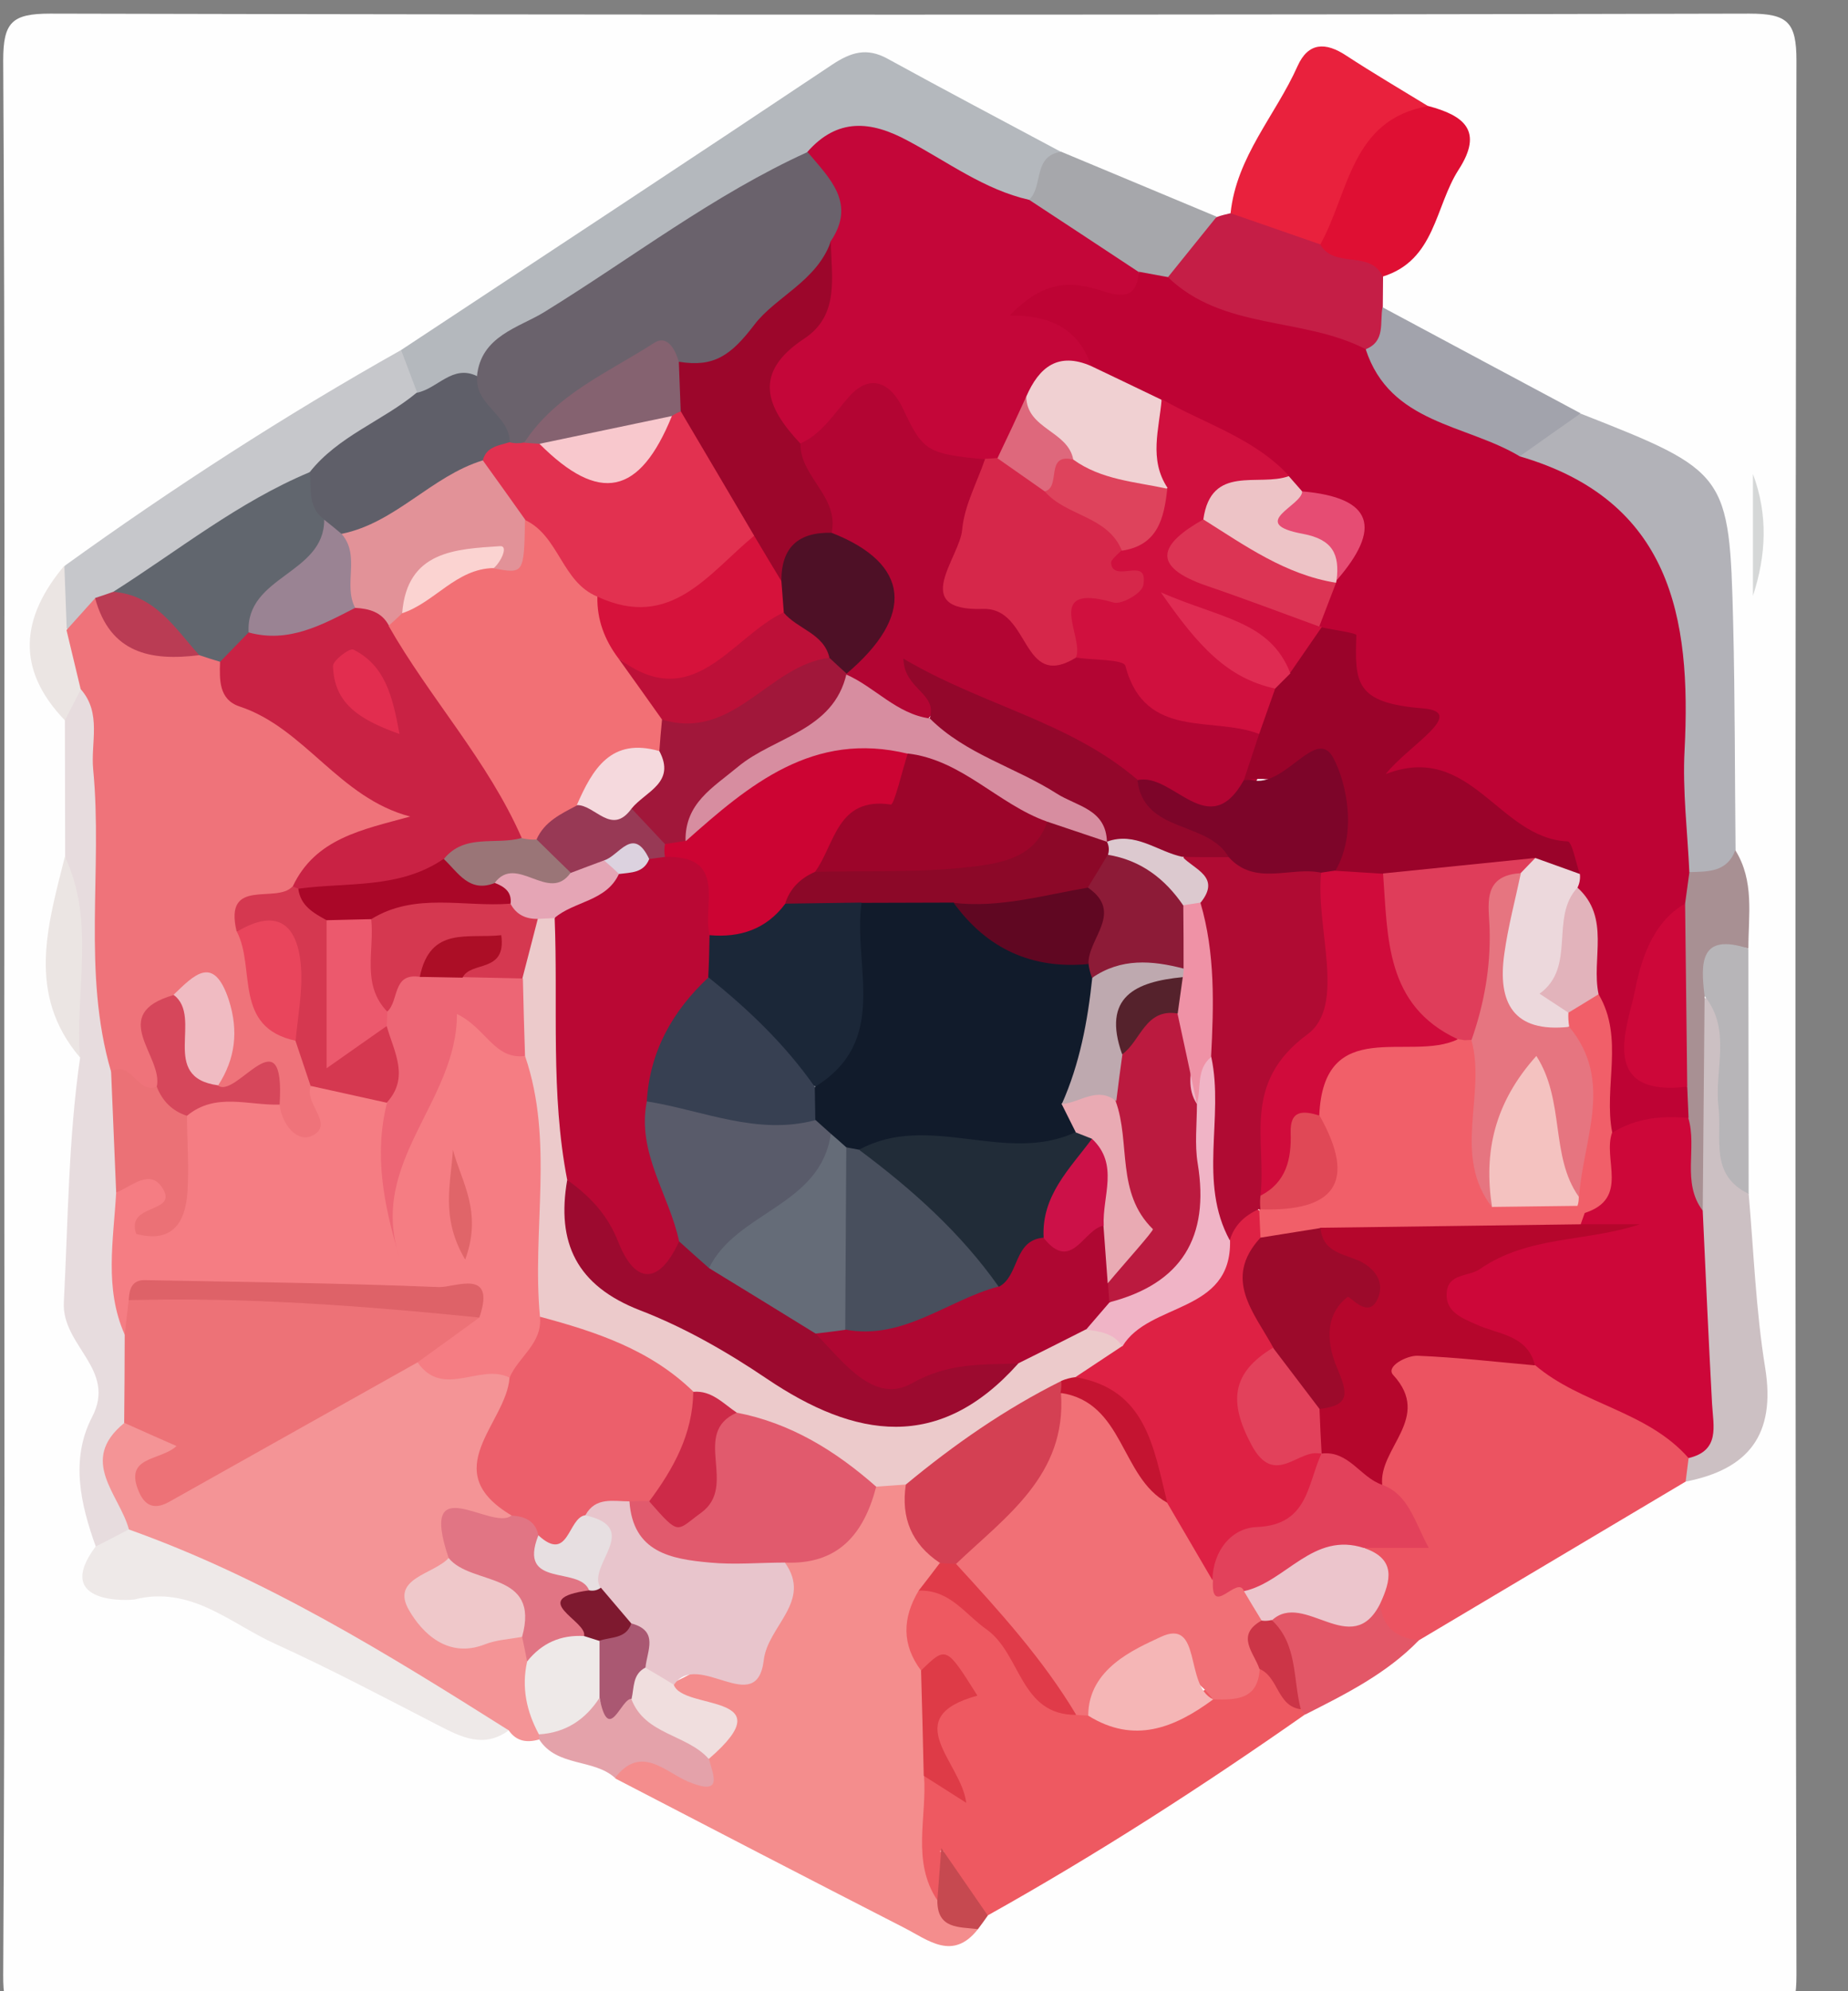 <?xml version="1.0" encoding="utf-8"?>
<!-- Generator: Adobe Illustrator 23.0.6, SVG Export Plug-In . SVG Version: 6.00 Build 0)  -->
<svg version="1.1" id="Слой_1" xmlns="http://www.w3.org/2000/svg" xmlns:xlink="http://www.w3.org/1999/xlink" x="0px" y="0px"
	 viewBox="0 0 692 745.2" style="enable-background:new 0 0 692 745.2;" xml:space="preserve">
<rect x="0" y="0" width="692" height="745.2" fill="#808080" stroke="none"/>
<style type="text/css">
	.st0{fill:#FEFEFE;}
	.st1{fill:#F48D8D;}
	.st2{fill:#F49496;}
	.st3{fill:#EC5361;}
	.st4{fill:#EE5961;}
	.st5{fill:#B4B8BD;}
	.st6{fill:#B2B2B8;}
	.st7{fill:#E7DCDE;}
	.st8{fill:#C6C7CB;}
	.st9{fill:#EEE9E8;}
	.st10{fill:#E9213D;}
	.st11{fill:#CCC0C3;}
	.st12{fill:#C51E46;}
	.st13{fill:#DF0F33;}
	.st14{fill:#A2A3AC;}
	.st15{fill:#A6A7AB;}
	.st16{fill:#A89093;}
	.st17{fill:#B7B5B8;}
	.st18{fill:#E35767;}
	.st19{fill:#E4A2AA;}
	.st20{fill:#EBE5E3;}
	.st21{fill:#C64950;}
	.st22{fill:#D5D7D7;}
	.st23{fill:#ECCACB;}
	.st24{fill:#E15A6D;}
	.st25{fill:#E8C5CC;}
	.st26{fill:#D44053;}
	.st27{fill:#F0DEDE;}
	.st28{fill:#DE3B47;}
	.st29{fill:#E03B49;}
	.st30{fill:#F57D83;}
	.st31{fill:#ED7277;}
	.st32{fill:#EC5F6B;}
	.st33{fill:#E17584;}
	.st34{fill:#EFC8CA;}
	.st35{fill:#CD0739;}
	.st36{fill:#B5062C;}
	.st37{fill:#E2415B;}
	.st38{fill:#ECC5CC;}
	.st39{fill:#F17076;}
	.st40{fill:#F5B6B6;}
	.st41{fill:#CC3547;}
	.st42{fill:#C40639;}
	.st43{fill:#6A626C;}
	.st44{fill:#5F5F69;}
	.st45{fill:#BE0334;}
	.st46{fill:#EF737A;}
	.st47{fill:#EB7176;}
	.st48{fill:#61666E;}
	.st49{fill:#BA3C54;}
	.st50{fill:#AA5872;}
	.st51{fill:#BA0834;}
	.st52{fill:#DE2144;}
	.st53{fill:#9C0A2F;}
	.st54{fill:#AF0732;}
	.st55{fill:#ED6675;}
	.st56{fill:#D53850;}
	.st57{fill:#F0B4C6;}
	.st58{fill:#CD2A48;}
	.st59{fill:#E5A5B5;}
	.st60{fill:#C41431;}
	.st61{fill:#E7DFE1;}
	.st62{fill:#7E192F;}
	.st63{fill:#DE6268;}
	.st64{fill:#D6475B;}
	.st65{fill:#E06569;}
	.st66{fill:#F15F69;}
	.st67{fill:#9C0A2B;}
	.st68{fill:#B30533;}
	.st69{fill:#D6274A;}
	.st70{fill:#9C062B;}
	.st71{fill:#F0D0D2;}
	.st72{fill:#DE687C;}
	.st73{fill:#E23150;}
	.st74{fill:#856270;}
	.st75{fill:#E29298;}
	.st76{fill:#9A8393;}
	.st77{fill:#9A032A;}
	.st78{fill:#D0103E;}
	.st79{fill:#DC3454;}
	.st80{fill:#ECD8DC;}
	.st81{fill:#EDC3C6;}
	.st82{fill:#E64C73;}
	.st83{fill:#E2B3BB;}
	.st84{fill:#C92244;}
	.st85{fill:#E9455C;}
	.st86{fill:#F0BBC2;}
	.st87{fill:#CC0433;}
	.st88{fill:#1B2738;}
	.st89{fill:#595B6A;}
	.st90{fill:#374052;}
	.st91{fill:#983955;}
	.st92{fill:#DCD2DF;}
	.st93{fill:#B00B33;}
	.st94{fill:#656C78;}
	.st95{fill:#484F5D;}
	.st96{fill:#BB1A3F;}
	.st97{fill:#212C38;}
	.st98{fill:#E9AAB3;}
	.st99{fill:#CC1148;}
	.st100{fill:#EC596D;}
	.st101{fill:#AC0E26;}
	.st102{fill:#AA0728;}
	.st103{fill:#EF92A6;}
	.st104{fill:#9A7577;}
	.st105{fill:#D00B3B;}
	.st106{fill:#DF3D5A;}
	.st107{fill:#E67580;}
	.st108{fill:#F4C2C0;}
	.st109{fill:#E04856;}
	.st110{fill:#93072B;}
	.st111{fill:#7D0529;}
	.st112{fill:#D78DA0;}
	.st113{fill:#4E1026;}
	.st114{fill:#DE435C;}
	.st115{fill:#D6123B;}
	.st116{fill:#F27075;}
	.st117{fill:#F8C8CD;}
	.st118{fill:#FBD3D1;}
	.st119{fill:#DF2B52;}
	.st120{fill:#E22D4F;}
	.st121{fill:#9C052A;}
	.st122{fill:#A1173A;}
	.st123{fill:#8C0828;}
	.st124{fill:#111B2B;}
	.st125{fill:#F5D9DD;}
	.st126{fill:#DCC9CF;}
	.st127{fill:#BEA9AF;}
	.st128{fill:#55222C;}
	.st129{fill:#8D1B37;}
	.st130{fill:#BD1038;}
	.st131{fill:#600722;}
</style>
<g>
	<g>
		<path class="st0" d="M1.6,380.9c0-119.4,0.3-238.8-0.4-358.3C1.2,8.3,4.5,5.1,18.8,5.1c212.1,0.5,424.2,0.5,636.3,0
			c14.3,0,17.6,3.2,17.6,17.6c-0.5,238.8-0.5,477.7,0,716.5c0,14.3-3.2,17.6-17.6,17.6c-212.1-0.5-424.2-0.5-636.3,0
			c-14.3,0-17.7-3.2-17.6-17.6C1.9,619.8,1.6,500.4,1.6,380.9z"/>
		<path class="st1" d="M366.2,722c-9.4,12-18.6,4.1-27.6-0.5c-36.1-18.5-72.2-37.2-108.2-55.9c-1.6-11.9,7.1-10.4,14.2-10.5
			c6.1-0.1,12.4,5.8,18.3-0.5c6.5-13.1-13.1-13.9-11.6-24.5c21-9.6,37-23.6,41.9-47.4c14.9-6.1,24-19.1,35.2-29.6
			c4.1-1.3,8-1.1,11.8,0.9c7,8.5,10.3,18.9,14.2,28.9c0.6,5.6-1.5,10.6-3.6,15.6c-5.1,10.3-2.4,20.5,0.6,30.7
			c2.3,11.3,1.7,22.7,1.9,34.1c0.2,13.6-1.2,27.2,1.4,40.6C357,710.8,361.6,716.4,366.2,722z"/>
		<path class="st2" d="M201.9,651c-4.5,1.3-8.5,0.8-11.4-3.4c-51.3-18.4-96.3-49.4-145.1-72.8c-9.6-14.6-20.3-29.2-1.3-44.5
			c14.6,0.2,31.1-1.4,21.5,23.9c29.2-18.4,58.8-33.3,88.9-47.1c11.6,7.6,27.6-4.3,38.1,8.6c3,17.3-10.9,34.3-0.8,51.7
			c-7.3,6.3-20.5,5.6-22.2,18.6c-8.3,11.2-9.6,20.2,7.7,22.3c6.2,0.8,12.8-0.8,18.7,2.5c2.1,1.7,3.7,3.8,4.8,6.2
			c2.6,8.9,3.9,18,4.5,27.2C205,646.8,203.9,649.1,201.9,651z"/>
		<path class="st3" d="M631.2,554.5c-33.3,19.8-66.6,39.6-99.9,59.4c-7.5,2.9-13.9,2.6-17.7-5.8c-0.9-9.9-1.9-19.9-2.7-29.9
			c19.5-5.2,5.3-15.1,3.3-23.3c-1.1-4.8-1.3-10,1.2-13.9c7.4-11.2-7.7-31,9-35.4c16-4.2,34.6-8.3,51.7,0.5
			c19.8,12.5,45.5,15.4,59.5,37.1C636.2,547.7,635.1,551.7,631.2,554.5z"/>
		<path class="st4" d="M344.9,625.2c-7.3-9.7-7-19.7-0.9-29.9c13-7.4,20.7,0.3,29.3,9.1c10.6,10.7,16.2,26.1,31,32.8
			c2.5,0.4,4.9,0.9,7.3,1.4c13.9,2.8,27.2,1.6,39.5-6.1c6.6-2.5,13.2-5.2,19.3-9c11.2-1.6,13.8,7.4,17.8,14.6
			c0.2,1.2,0.3,2.4,0.4,3.6c-38.4,26.9-77.8,52.3-118.8,75.2c-12.6-2.2-14.9-11.8-16-22.3c0.1-3.8-4.1-1.1-0.3-1.4
			c0.3,0,0.4,0.9,0.4,2.7c-0.2,5.2,2.3,11-2.9,15.3c-9.8-14.7-3.8-31.1-5-46.7c7.9-11.9-2.5-27,6.9-38.7
			C350.3,624.5,347.6,624.7,344.9,625.2z"/>
		<path class="st5" d="M150.2,131C204,95.5,258,60,311.6,24.2c7.1-4.7,13-6.5,20.8-2.2c21.5,11.8,43.3,23.3,65,34.9
			c-1.5,9.3-2.5,18.8-14,21.6c-14.2,0.5-25.2-7.8-36.6-14.3c-13.2-7.5-26.3-10.9-40.3-2.6c-43,24.9-86.1,49.7-124.5,81.6
			c-9.4,0.4-17.1,8.8-27.3,6C149.7,143.9,147.4,138.1,150.2,131z"/>
		<path class="st6" d="M591.9,154.8c55,21.6,55.7,22.4,57.1,78.4c0.7,28.3,0.6,56.7,0.9,85.1c2.7,14.3-7,11.8-15.2,11.3
			c-9.9-5.8-10.1-15.9-10-25.2c0.3-22.1-5-43.7-5.3-65.5c-0.3-21.7-8.1-36.2-27.8-45.3c-8.6-3.9-16.5-9.6-22.2-17.7
			C564.8,156,581.4,158.7,591.9,154.8z"/>
		<path class="st7" d="M46.5,532.6c-17.3,14.1-1.7,26.7,1.8,39.9c-2.4,5.6-5.8,9-12.4,6.4c-5.8-16.1-9.6-32.8-1.4-48.6
			c9.3-17.9-11.4-26.5-10.6-42.9c1.6-30.6,1.7-61.2,6.1-91.6c-10.4-24.4-3.4-50.1-5.6-75.1c0-17-0.1-34.1-0.1-51.1
			c-0.5-8.1,1.2-13.9,11.3-11.8c11.4,11.5,8.3,26.4,9,40.3c1.7,33.9-3,68.1,2.8,101.9c3.2,15.1,2.8,30.3,2.3,45.6
			c0.4,18-2.2,36.2,3.7,53.9C55,511.2,56.9,523.2,46.5,532.6z"/>
		<path class="st8" d="M150.2,131c2,5.3,4,10.6,6,15.9c-5.8,18.8-25.4,22.3-37.7,33.9c-24,15.4-48.2,30.6-72.7,45.4
			c-2.2,1.5-4.5,2.9-6.7,4.3c-5.7,2.5-11,10.2-17.7,1.6c-3.2-7.4-0.8-14,2.9-20.4C64.7,182.6,106.6,155.5,150.2,131z"/>
		<path class="st9" d="M35.8,578.8c4.1-2.1,8.3-4.2,12.4-6.4c51.1,18.2,96.8,46.5,142.3,75.2c-9.3,6.8-17.7,2.6-26.4-1.9
			c-20.2-10.4-40.4-21.1-61.1-30.5c-16.6-7.5-31.4-21.9-52.6-16.6C49.5,598.9,19.2,601.1,35.8,578.8z"/>
		<path class="st10" d="M460.8,79.8c2.2-21.2,16.9-36.7,25.1-55.1c4-8.9,10.5-9,18.2-3.9c10.1,6.6,20.5,12.7,30.8,19
			c-18.9,14.3-22.7,39.8-40.8,54.6C480.2,96.1,467.7,94.4,460.8,79.8z"/>
		<path class="st11" d="M631.2,554.5c0.4-2.9,0.7-5.8,1.1-8.7c3.9-32.7-4.4-65.2-2.4-97.9c2.3-24.7-5.2-50,5.7-74
			c18.3-3,12.3,11.5,13.4,19.7c2.4,17.6-4,36.2,5.8,53.1c1.9,21.8,2.7,43.8,6.2,65.3C665,536.9,654.8,549.9,631.2,554.5z"/>
		<path class="st12" d="M460.8,79.8c11.2,3.9,22.4,7.8,33.7,11.7c9.8,0,21.9-4.4,23.4,12c0,3.9-0.1,7.7-0.1,11.6
			c4.8,7.1,5.1,13.4-3.1,18.3c-28.4-3.5-58.7-1.4-79.1-27.8c1.9-12.1,8.5-20.3,20.1-24.4C457.3,80.6,459.1,80.2,460.8,79.8z"/>
		<path class="st13" d="M517.8,103.5c-4.7-10.1-18.2-2.8-23.4-12c10.8-19.4,11.4-46.8,40.5-51.8c13.1,3.5,20.8,9.1,11.3,23.8
			C537.3,77.3,537.5,97.4,517.8,103.5z"/>
		<path class="st14" d="M511.4,130.7c7.5-3,5.2-10,6.3-15.7c24.7,13.2,49.4,26.5,74.2,39.7c-7.6,5.3-15.2,10.7-22.7,16
			C535.1,170.8,512.4,155,511.4,130.7z"/>
		<path class="st15" d="M455.6,81.1c-6.1,7.6-12.2,15.1-18.3,22.7c-3.4,3.1-7.5,3.3-11.8,2.5c-14.8-8.7-33.6-12.2-40.2-31.5
			c5.5-5,1.3-16.5,12.1-18C416.8,64.9,436.2,73,455.6,81.1z"/>
		<path class="st16" d="M638.3,372.8c-0.2,26.8-0.5,53.6-0.7,80.3c-17.3-6.1-11.8-21.3-13.4-33.7c-0.1-5-0.1-10-0.1-15
			c-0.6-21.7-0.5-43.4,1-65c1-5.2,3-9.8,7.4-13c7-0.2,14.2,0.1,17.3-8.2c7.2,11.5,4.9,24.2,4.9,36.7
			C640.2,352.5,643.3,366.4,638.3,372.8z"/>
		<path class="st17" d="M638.3,372.8c-1.5-12.4-1.9-23.8,16.4-17.8c0,30.6,0.1,61.2,0.1,91.8c-14.8-7.1-9.9-20.8-11.3-32.6
			C641.9,400.3,648.5,385.4,638.3,372.8z"/>
		<path class="st18" d="M516.8,600.1c0.8,8.8,6,13,14.5,13.8c-12.1,12.5-27.4,20.1-42.6,27.8c0,0-1.5-1.9-1.5-1.9
			c-5.5-10.3-11.7-20.4-12.1-32.7C486.3,589,503.4,605.9,516.8,600.1z"/>
		<path class="st19" d="M201.9,651l-0.1-1.9c4.9-8.7,12.3-13.6,22.3-14.6c4.8,17.9,7.8-9.9,12.2-0.5c11.3,6.2,26.2,7.9,29.1,24.1
			c1.9,6.8,5.3,14.1-7.7,8.7c-8.6-3.6-17.7-14.1-27.4-1.4C222.3,658.1,208.6,661.4,201.9,651z"/>
		<path class="st20" d="M24.3,320.6c11.5,24.3,3.8,50,5.6,75.1C9.8,372,17.9,346.2,24.3,320.6z"/>
		<path class="st20" d="M24.1,211.7c0.3,8,0.6,16,0.9,24.1c10.8,5.2,12.2,12.6,5.3,22.1c-2,3.9-4,7.8-6,11.7
			C5.7,250.3,7.9,231,24.1,211.7z"/>
		<path class="st21" d="M351,711.2c0.5-6.1,0.9-12.2,1.5-19.5c6.4,9.3,11.9,17.2,17.4,25.2c-1.2,1.7-2.4,3.4-3.7,5.1
			C359.2,721.1,350.9,722.1,351,711.2z"/>
		<path class="st22" d="M656.4,177.4c5.7,15.2,5,30.4,0,45.6C656.4,207.8,656.4,192.6,656.4,177.4z"/>
		<path class="st23" d="M339.2,555.6c-3.7,0.3-7.4,0.5-11.1,0.8c-20.2-2.5-34.9-17.9-53.9-23.2c-6.2-2.9-12.4-5.9-18.4-9.2
			c-18.4-13.8-44.4-15.3-58.6-36c-7.4-30,0.5-61-6.3-91c-1.7-9.8-2.6-19.7-1.8-29.6c0.9-10.4,2.6-20.3,13.3-25.4
			c3.6-0.5,6.4,0.7,8.6,3.6c11,29.2,1.3,60.1,7.3,89.7c-1.5,27,11.4,44.1,35.7,54.8c12.1,5.3,24.5,10.9,35.3,18.5
			c30.7,21.6,60,24.8,88.8-2.9c10-5,18.9-12.8,31-12.5c6,0.7,11.1,2.7,13.3,8.9c0.6,11-8.5,13-15.5,17c-2.3,1.3-4.7,2.5-7.1,3.6
			C378.2,531.1,363.2,551.7,339.2,555.6z"/>
		<path class="st24" d="M275.9,528.7c20.2,3.9,37,14.3,52.2,27.7c-4.6,17.7-14.2,29.3-34.2,28.4c-34.3,14.8-52.4,9.1-60.8-19.2
			c0.9-2.7,2.8-4.7,5.5-5.9c13,3.1,26.9,7.7,23.4-15.1C260.2,534,265.7,529.2,275.9,528.7z"/>
		<path class="st25" d="M235.7,561.9c1.3,19.1,15.6,21.6,30.1,22.9c9.3,0.9,18.7,0,28.1,0c10.4,14.5-6.4,23.7-7.9,36.5
			c-2.6,21.9-24.6-3.9-33.6,9.2c-5.5,1.4-9.2-1.4-12.5-5.3c-3-5-5.1-10.5-9.1-14.9c-3.9-4.6-7.2-9.4-9.3-15.2
			c-1.7-10.7-1.2-21.6-2.9-32.4C224,556.6,229.7,556.2,235.7,561.9z"/>
		<path class="st26" d="M339.2,555.6c18.1-15,37.2-28.3,58.3-38.8c1.8,2.1,2.8,4.5,2.9,7.2c8.8,35.7-17.7,48.4-41.1,63.1
			c-2.8,0.2-5.3-0.5-7.4-2.2C341.4,577.9,337.3,568.1,339.2,555.6z"/>
		<path class="st27" d="M241.6,624.1c3.6,2.1,7.1,4.2,10.7,6.4c3.3,9.8,42.1,2.8,13.1,27.8c-8.2-9.3-24-9-29-22.5
			C232.7,629.4,233.6,625.2,241.6,624.1z"/>
		<path class="st28" d="M344.9,625.2c9.4-9.2,9.4-9.2,21.1,9.4c-30,8.2-5.9,25-4.2,40.1c-6.8-4.3-11.3-7.2-15.9-10.1
			C345.6,651.4,345.3,638.3,344.9,625.2z"/>
		<path class="st29" d="M351.9,585c2,0.1,4,0.2,6,0.3c24.1,11.6,41.1,28.9,45,56.5c-21,0.1-20.5-22.8-33.5-32
			c-8.2-5.8-13.7-14.9-25.4-14.5C346.7,591.9,349.3,588.4,351.9,585z"/>
		<path class="st30" d="M196.6,395.2c11,32,2.5,65.2,5.6,97.6c6.8,12.9-0.9,18.5-11.4,22.8c-10.9-5.6-24.9,8-34.4-5.7
			c-3.5-10.2,9.8-11.1,10.3-18.9c-37.7-2.9-75.1-5.3-112.4,0.7c-2,3.1-4.2,6.1-7.6,7.8c-7.7-17.3-4.2-35.3-3.2-53.2
			c0.9-2.7,2-5.6,4.5-6.8c7.6-3.7,14.5-3.6,18.7,5.3c0.7-3.3-1.4-6-1.9-9c-1.3-7.6-0.9-14.9,3-21.8c9.1-10.1,20.4-9.3,32.1-6.6
			c7.5,2.8,11.8,8.4,13.7,16.3c1.6-6.7-4.3-15.2,4.9-19.7c10.8-2.5,20,0.7,28,7.9c1.7,15.8-1.2,31.6,0.8,42.6
			c-9.3-22.3,9-43.5,15.6-67.2C168,369.3,177,371.5,196.6,395.2z"/>
		<path class="st31" d="M179.5,493.1c-7.7,5.6-15.4,11.2-23.2,16.8c-31,17.4-62,34.8-93,52.2c-5,2.8-8.8,1.9-11.2-3.6
			c-6-13.7,7.8-11.6,14-17.3c-6.9-3-13.3-5.9-19.6-8.7c0.1-11,0.2-22.1,0.2-33.1c0.5-4.3,1-8.6,1.5-12.8
			C92.2,483.4,136.3,479.7,179.5,493.1z"/>
		<path class="st32" d="M190.8,515.6c3.3-7.8,12.4-12.8,11.4-22.8c20.9,5.6,41.3,12.3,57.4,28c3.6,24.7-0.9,36-16.5,41
			c-2.5,0-5,0-7.4,0.1c-6,0-12.7-1.8-16.5,5.2c-0.9,11.7-5.9,17.3-18.1,12c-4.1-3.2-7.7-6.8-9.5-11.9
			C163.2,550.4,189.6,532.8,190.8,515.6z"/>
		<path class="st33" d="M191.5,567.2c4.9,0.3,9,1.9,10.1,7.4c-1.4,14.1,21.5,6.3,19.2,21.3c-14.2,5.3,6.7,13.3-1.4,19.1
			c-6.5,5-13.6,7.8-22,6.9c-0.6-3.1-1.2-6.2-1.9-9.3c-6-12.7-23.1-15.3-27.5-29.5C156.4,548.9,184.2,573.2,191.5,567.2z"/>
		<path class="st34" d="M168,583.1c8.5,10.5,34.4,4.7,27.5,29.5c-4.7,0.9-9.6,1.1-13.9,2.8c-14,5.5-23.6-4.4-28.4-12.7
			C146.1,590.6,162.3,589.3,168,583.1z"/>
		<path class="st9" d="M197.4,621.8c5.5-6.9,12.6-10,21.3-9.5c3.2-1.6,6.1-1.1,8.6,1.5c4.3,7.9,4.4,15.2-2.8,21.6
			c-5.3,8.2-12.7,13.1-22.7,13.7C197.2,640.6,195.2,631.6,197.4,621.8z"/>
		<path class="st35" d="M632.2,418.4c3.4,11.3-2.6,24.1,5.4,34.7c1.1,24.2,2.2,48.3,3.5,72.4c0.5,8.4,3,17.4-8.8,20.2
			c-15.5-17.7-40.3-20.1-57.5-34.8c-6.7-7.6-16.7-8.2-25.3-11.5c-6.7-2.6-11.7-6.3-12.4-13.7c-0.8-7.6,3.3-13,9.9-15.4
			c14.6-5.3,28-16.7,45.4-9.7c3.4,1.4-1.1,0.2,2.7,0.7c-0.5-1.5-2.2-1-3.3-2c-1.4-2.4-1.6-4.7-1-7.2c5.8-9.9,4.7-22.3,11.8-31.7
			C611.9,411.8,621.7,409.9,632.2,418.4z"/>
		<path class="st36" d="M591.9,458.2c7.4,0,14.7,0,22.1,0c-20,6.7-41.6,4.1-59.9,16.8c-4.2,2.9-11.9,1.4-12.4,9
			c-0.4,7,5.8,9.3,10.9,11.6c8.3,3.9,19.3,3.8,22.2,15.4c-14.6-1.3-29.2-3-43.9-3.6c-4-0.2-12.2,4-9.2,7.2
			c14.8,16.1-5.7,27.4-4.1,41.3c-9.2,3.5-15.2-2.9-21.9-7.2c-2-1.8-3.6-4.1-4.7-6.6c-1.7-5.3-1.1-10.6,0.6-15.8
			c8.5-14.9-11.1-35.6,10-48.5c3.3-2-4.3-3.7-6.2-6.5c-6.8-10.3-2.1-15.5,7.6-19.1C532.9,450.5,563.1,443.7,591.9,458.2z"/>
		<path class="st37" d="M494.9,544c10.2-1.2,14.5,9,22.7,11.7c9.8,3.7,11.8,13.1,17.4,23.6c-9.4,0-16.7,0-24.1,0
			c-12.9,8.2-26.6,14.9-41.2,19.3c-10.6,3.2-20.8,5.6-20.3-11.3c1-10.3,7.4-19.9,16-20.3C482.1,566.3,484.3,550.6,494.9,544z"/>
		<path class="st38" d="M465.8,595.5c15.7-3.4,25.9-22.5,45.1-16.1c12,4.1,9.9,12.2,5.9,20.8c-10.6,21.2-28.4-5-40.5,6.2
			c-1.8,2-3.9,2.6-6.4,1.6C465.8,604.7,462.8,601,465.8,595.5z"/>
		<path class="st39" d="M465.8,595.5c2.2,3.7,4.4,7.4,6.7,11.1c0.3,6.1,4,12.3-0.8,18.1c-0.7,11.6-9,11.5-17.4,11.3
			c-19-23.9-32.1-2.6-46.8,6.1c-1.5-0.1-3-0.2-4.5-0.3c-12.5-20.9-28.7-38.7-45-56.5c18.7-17.8,41.4-33.2,39.3-63.8
			c11.7-7.4,17.5,1.5,23.3,8.8c7.2,8.9,12.7,19,20.5,27.5c11.3,8.6,9.8,22.1,13.1,33.8C453.4,605.8,463.5,589.2,465.8,595.5z"/>
		<path class="st40" d="M407.5,642.1c0-17.7,17.7-25,27-29.4c15.8-7.5,8.9,18.3,19.8,23.3C439.8,646.7,424.7,652.8,407.5,642.1z"/>
		<path class="st41" d="M471.6,624.6c-2-6.1-9.1-12.5,0.8-18.1c1.3,0.2,2.6,0.1,3.8-0.2c9.8,9.1,7.9,22.1,10.9,33.4
			C478.2,638.6,478.8,627.6,471.6,624.6z"/>
		<path class="st42" d="M385.4,74.8c13.7,9,27.4,18,41,27c3.1,27.7-18.2,6-24.5,15.5c2.1,4.1,10.3,8.9,8.4,18.2
			c-5,7.5-16.5,6.6-20,15.9c-4.8,7.6-6.9,16.8-14.3,22.7c-2.1,1.6-4.5,2.8-6.9,3.8c-34.5,3.1-34.5,3.1-43-21.2
			c-11.4,0.1-16.9,15.5-29.8,11.6c-17.2-12.8-18.7-28-4.4-43.1c8.5-9,11.8-18.8,12.6-30.3c5.1-13-2.2-25.3-2.2-38
			c11.3-12.9,23.9-11.7,37.7-4.2C354.9,60.6,368.6,71,385.4,74.8z"/>
		<path class="st43" d="M302.4,56.9c8.2,9.8,18.4,19.1,8.6,33.5c-7.3,31.2-28.5,49.7-57.2,50.2c-25.7-4.5-37.3,20.7-57.7,27.4
			c-2.9,0.3-5.6-0.3-8.2-1.6c-7.5-6.9-16.4-13.3-9.3-25.5c1.4-15.2,15.8-18.3,25.2-24.1C236.6,96.6,267.2,72.9,302.4,56.9z"/>
		<path class="st44" d="M178.7,140.8c-1.1,10.8,12.1,14.5,12.2,24.7c-1.7,5.2-5.6,8.8-9.4,12.4c-17.9,8.4-31.5,26-53.7,25.6
			c-4.3-1.3-7.9-3.5-11.2-6.5c-5.5-6.6-6-13.3-0.7-20.2c10.7-13.6,27.3-19.2,40.1-29.8C163.8,145.6,169.4,136.2,178.7,140.8z"/>
		<path class="st45" d="M408.6,137c-4.2-12.4-13.4-19.1-30.5-18.9c13.2-13.9,23.9-12.7,34.7-9.2c7.3,2.4,13,2.8,13.6-7.2
			c3.6,0.7,7.3,1.3,10.9,2c20.7,20,50.6,14.8,74.1,27c9.1,28,37.6,28,57.7,40.1c56.5,16.5,64.3,60,61.7,110
			c-0.8,15.1,1.1,30.4,1.8,45.7c-0.5,3.9-1.1,7.8-1.6,11.7c-5.2,10-6.1,21.5-10.4,31.9c-6.2,14.7-2.3,27.4,11.2,36.7
			c0.2,3.9,0.3,7.8,0.5,11.6c-10-0.9-19.7,0-28.5,5.5c-13.7-14-4.3-33.1-10.7-48.6c-3.4-12.5-1.7-25.9-6.3-38.2
			c-0.9-2.5-1.6-5.1-2.3-7.7c-18.4-11.6-31.9-31.8-56.9-31.9c-3.7,0-6.7-3.5-9.9-5c-10-4.7,17.3-21.7-8.8-22.7
			c-12.3-0.5-3.5-21.1-12.4-29.4c-1.8-2-3.2-4.1-4.3-6.5c-1.7-5.4-0.4-10.3,2-15.1c1.1-2.3,2.4-4.5,3.7-6.6
			c8.9-13,1.6-19.3-9.9-23.8c-3.4-1.7-6.5-3.9-9.4-6.3c-13.9-11-30.2-17.9-45.6-26.3C423.6,151,412.3,149,408.6,137z"/>
		<path class="st46" d="M116.4,406.5c-2.7,6.5,9.2,14.4,0.4,18.6c-5.5,2.6-11.3-4.2-12.1-11.7c-5.1-13.9-17.6,1.5-24.3-6.2
			c-2.9-7.4,0.4-15.1-0.9-22.6c-1.2-7.5-5-9.6-11.7-5.5c-21.1,4.2,0.9,18.3-5.8,25.7c-9.1,11.7-14.1,0.6-20.4-3.7
			c-10.9-37.2-3.1-75.5-6.7-113.1c-1-10.1,3.3-21.1-4.7-30.1c-1.8-7.4-3.5-14.7-5.3-22.1c3.6-4,7.1-7.9,10.7-11.9
			c11.9,10.3,26.1,15.3,41.5,17.5c2.5,0.9,4.8,2.3,6.8,4c18.6,19.6,39.6,36.3,62.6,50.2c14.6,8.8,13.4,14.7-1.1,19.9
			c-11.7,4.2-22.6,9.2-31.5,18c-4.4,7.7-20.5,2.1-18.9,16.6c4.4,13.7,6.6,28.3,19.3,37.6C118.4,393.6,122.1,399.5,116.4,406.5z"/>
		<path class="st47" d="M41.6,401c7.8-4.3,9.8,8.7,17.1,5.7c6.3,1,9.2,5.5,11.3,10.9c0.1,9.5,0.8,19.1,0.2,28.5
			c-0.8,12-6.1,19.2-19.2,15.7c-4-11.6,15.6-7.5,10-16.9c-4.7-7.9-11.7-0.8-17.5,1.4C42.9,431.2,42.2,416.1,41.6,401z"/>
		<path class="st48" d="M82.5,247.7c-2.6-0.8-5.3-1.6-7.9-2.5C63,238.5,49.1,235,42.4,221.5c24.3-15.4,46.8-33.6,73.6-44.8
			c0.7,6.2-0.9,13.2,5.4,17.7c9.2,23.3-18.7,26.2-23,42C94,241.5,90.5,247.8,82.5,247.7z"/>
		<path class="st49" d="M42.4,221.5c15.7,1.2,23.1,13.6,32.2,23.7c-18.2,2.3-33.4-0.7-39-21.4C37.9,223.1,40.1,222.3,42.4,221.5z"/>
		<path class="st35" d="M631.8,406.7c-34,4.1-22-23.5-19.7-35.4c2.1-10.6,6.1-25.9,18.9-33.1C631.3,361,631.5,383.9,631.8,406.7z"/>
		<path class="st50" d="M224.5,635.4c0-7.1,0-14.2,0-21.3c1.8-6.1,8.4-3.6,12-6.5c10.3,2.8,5.8,10.2,5.2,16.5
			c-4.9,2.5-4.2,7.5-5.2,11.7C232.5,635.5,228,653.2,224.5,635.4z"/>
		<path class="st51" d="M212.4,441.6c-6.3-32.4-3.4-65.3-4.7-97.9c3.9-10.8,14.6-14.3,22.5-20.8c4.8-2.9,9.8-5.4,15.3-6.8
			c2.9-0.7,5.9-0.9,8.9-0.7c18.9,3.3,17.9,18.2,18.5,32.1c-0.1,6-0.9,11.9-2.9,17.6c-7.7,16.2-20.7,30.4-19.8,50
			c-2,18.1,10.4,33.7,9,51.7c-15.1,18.3-25.6,18.5-35.2,0.2C219.5,458.7,219,448.7,212.4,441.6z"/>
		<path class="st52" d="M454,591.4c-5.6-9.6-11.3-19.3-16.9-28.9c-9.9-16.8-14.5-37.6-34.4-47.1c5.8-3.9,11.7-7.7,17.5-11.6
			c4.4-20.2,31.3-21.2,35.4-41.6c3.3-6.1,7.1-11.6,15.4-9.6c3.3,2.8,4.3,6.5,4.2,10.7c-4.9,14.2,2.7,27.1,4.3,40.6
			c-12.9,25.7-12.3,27.3,15.3,40.4c0,0,0-0.2,0-0.2c-5.3,11.4-4.9,26.6-24.1,27.4C461.3,571.8,454.2,580.2,454,591.4z"/>
		<path class="st53" d="M212.4,441.6c8.5,6.1,15.1,12.9,19.2,23.4c6.4,16.1,15.4,15.6,22.7-0.4c7.3-3.3,11.5,3.3,17.2,5.3
			c13.1,8.3,27,15.3,38.8,25.6c12.3,11.8,25.3,17.3,42.7,9.8c9.1-3.9,20.2-4.1,28.3,5c-29.6,33.2-61,28.1-94.3,5.6
			c-14.8-10-30.7-19.1-47.3-25.5C215.9,481.2,208.3,465.1,212.4,441.6z"/>
		<path class="st54" d="M381.2,510.3c-13.5,0.5-25.9-0.4-39.7,7.4c-14.3,8.1-25.9-8.2-36.1-18.6c2.5-3.8,6.2-5.6,10.3-6.6
			c18.8-1,34.8-10.7,52.1-16.3c6.8-5.1,9.5-15.4,20-15.8c9.7,2.3,19.1-7.7,28.9-0.8c3.9,6,4.2,12.8,3.9,19.6
			c-0.2,2.8-0.7,5.5-1.6,8.2c-2.3,5.6-6.7,8.8-12.5,10.2C398.2,501.8,389.7,506.1,381.2,510.3z"/>
		<path class="st55" d="M196.6,395.2c-11.5,1.5-14.6-10.5-25.5-15.7c0.1,32.8-33.2,55.3-21.6,90.8c-5.8-19.3-9.5-38.1-4.6-57.5
			c-2.4-8.7-4-17.6-4.4-26.7c-0.1-2.6,0.2-5.2,0.6-7.8c1.1-10.9,6.9-17.1,18-18c5.5-0.7,11.1-0.9,16.7-0.8c7.4,0.1,14.4,1.5,20,6.8
			C196,375.9,196.3,385.6,196.6,395.2z"/>
		<path class="st56" d="M157.2,365.6c-10.4-1.6-7.7,9-12.2,13c-18.5-7.1-12.8-21.1-9.7-34.3c13.5-18.4,32.4-14.2,50.8-12.1
			c6.6,1.9,12.1,5.3,15.3,11.6c-1.9,7.5-3.9,15-5.8,22.4c-7.5-0.2-15-0.3-22.5-0.5C168.2,348.2,162.5,366.9,157.2,365.6z"/>
		<path class="st57" d="M406.7,497.6c2.9-3.4,5.8-6.7,8.7-10.1c31.1-18.3,25.4-49.1,26.4-77.7c2.4-7,2.1-17.1,14.4-13.7
			c12.8,22,3.6,45.4,4.4,68.1c0.7,27.6-30.3,23-40.3,39.7C417,498.9,411.8,498.3,406.7,497.6z"/>
		<path class="st58" d="M243.1,561.9c9.1-12.2,16.3-25.2,16.5-41c6.9-0.6,11.2,4.4,16.3,7.8c-17.3,7.6,0.7,27.3-13.4,37.5
			C253.1,573,254.7,575.1,243.1,561.9z"/>
		<path class="st59" d="M201.5,343.9c-4.5,0.1-8.1-1.5-10.3-5.6c-2.9-2.4-6.8-3.9-7.6-8.2c5.7-13.2,18-5.4,26.8-8.6
			c4.7-1.4,9.4-3.4,14.5-2.6c3.6,1.6,6.1,4.2,6.9,8.1c-4.7,10.4-16.8,10.2-24.2,16.6C205.6,343.7,203.6,343.8,201.5,343.9z"/>
		<path class="st60" d="M402.7,515.4c26.7,4.5,29.3,26.7,34.4,47c-17.6-9.5-16.1-37.6-40-41.1c0.3-1.5,0.4-3,0.3-4.5
			C399.1,516.1,400.9,515.6,402.7,515.4z"/>
		<path class="st61" d="M220.6,595.2c-3.6-9.3-26.9-0.6-19-20.6c11.4,10.5,11-6.5,17.5-7.5c21.8,4.8,0.3,18.9,5.8,27.2
			C224,596.7,222.5,597,220.6,595.2z"/>
		<path class="st62" d="M220.6,595.2c1.6,0.3,3.1,0,4.4-1c3.8,4.5,7.6,8.9,11.4,13.4c-2,5.9-7.7,4.9-12,6.5
			c-1.9-0.6-3.8-1.2-5.7-1.8C220.2,606.7,196.8,598.4,220.6,595.2z"/>
		<path class="st56" d="M144.8,384c2.7,9.6,8.7,19.2,0,28.7c-9.5-2.1-19-4.2-28.5-6.3c-1.9-5.7-3.8-11.4-5.7-17
			c-11.3-11.5,2.8-36.6-22-40.8c-4.9-20.5,14.8-10.2,20.9-16.8c1.5,0.3,2.9,0.6,4.4,0.9c5.7,2.6,9.7,6.9,12.2,12.6
			c4.7,16.7,3.8,33.4,0.6,49.6C130.2,387.8,134.5,381.2,144.8,384z"/>
		<path class="st63" d="M179.5,493.1c-43.7-4.4-87.4-7.7-131.3-6.5c0.2-4,1.1-7.6,6.1-7.5c36.7,0.7,73.4,1.1,110,2.6
			C170.4,481.9,185.9,474.4,179.5,493.1z"/>
		<path class="st64" d="M70,417.6c-5.5-1.8-9.2-5.5-11.3-10.9c2.6-11.3-18.7-27.1,6.3-34.3c15.1,6.6,10.1,23.1,16.7,33.9
			c6.8,5,25.2-27.3,23,7.1C93,413.8,80.7,408.7,70,417.6z"/>
		<path class="st65" d="M174.2,471.4c-9.4-15.8-5.3-28.7-4.6-41.1C172.7,442.2,180.8,453.4,174.2,471.4z"/>
		<path class="st66" d="M472,463.2c-0.2-3.6-0.3-7.2-0.5-10.7c0.7-1,1.5-2.1,2.2-3.1c22.5-5.9,18.2-22.2,14.7-38.3
			c6.9-33.5,34.3-24.7,56.2-27.3c3,0.7,5.7,2.1,8.2,3.9c12.6,15.8,1.5,36.3,10.6,52.8c7,6.7,16.8,4.5,24.8,7.9
			c2.4,1.2,4.1,3.1,5.2,5.6c-0.5,1.4-1,2.8-1.5,4.2c-32.5,0.4-64.9,0.9-97.4,1.3C487.6,464.6,481,471.6,472,463.2z"/>
		<path class="st66" d="M598.6,372.1c9.7,16.4,1.8,34.6,5.1,51.7c-3.7,10,6.7,24.8-10.4,30.2c-0.8-0.9-1.7-1.8-2.6-2.7
			c-1.7-2-3-4.3-3.8-6.8c-0.2-20.2,5.8-40.8-3.6-60.5c0-2.7,0.6-5.3,1.7-7.7C588.7,372.2,592.5,368.3,598.6,372.1z"/>
		<path class="st67" d="M472,463.2c7.5-1.2,15-2.4,22.5-3.6c0.7,8.6,7.7,9.5,13.8,12c5.5,2.3,10.1,7.2,8,13.4
			c-3.4,9.9-10.8-0.3-11.7,0.4c-9.2,7.2-7.4,18.4-3.9,26.6c4,9.4,5,14-6.5,15.3c-13.6-1.7-17.8-10.6-17.4-22.9
			C469.7,491.3,457.7,478.7,472,463.2z"/>
		<path class="st37" d="M476.7,504.4c5.8,7.6,11.6,15.3,17.4,22.9c0.2,5.7,0.5,11.3,0.8,16.9c-8.3-2.8-17.4,13-26.2-3.3
			C460,524.7,461.1,513.8,476.7,504.4z"/>
		<path class="st68" d="M299.7,166c8.2-3.7,12.6-11.2,18.3-17.6c8.4-9.4,16-4.3,20.1,4.5c7.4,15.6,8.6,17,30.8,19
			c3.4,4,3.1,8.4,2,13.2c-8,35.4-3.6,42.4,35.1,55.8c4.7-0.4,11.1-1.8,13.5,1.3c13.6,17.6,35.2,21.2,52.9,31.5
			c3.1,7.3,0.2,13.8-2.7,20.4c-12.8,23-28,11-43,3c-18.8-13.4-42.4-17.4-61.2-30.4c-10.7-7.4-15-1.7-20.4,5.5
			c-13.7-0.8-23.7-7.1-29.2-19.9c7.1-18.7,18.4-38-7.7-51.8C303.6,189.4,291.6,180.2,299.7,166z"/>
		<path class="st69" d="M402.8,246.2c-20.5,12.4-16.8-18.8-34.6-18.3c-27.9,0.9-8.8-19.1-7.9-29.7c0.8-9,5.6-17.7,8.6-26.5
			c1.6,0,3.1-0.2,4.7-0.3c8-0.2,14.6,3.6,20.9,7.9c9.8,7.2,23.2,10.2,28.2,23.3c11.8,12,18.3,23.7-5.2,28.4
			C407.9,232.9,408.1,241.6,402.8,246.2z"/>
		<path class="st70" d="M299.7,166c-0.1,12.5,14.6,19.9,11.7,33.4c-4.6,7.7-11.1,13.6-17.7,19.4c-10.4-0.2-11.7-9.8-16.4-15.9
			c-9.7-17-22.7-32.1-27.9-51.5c-0.8-6.1-0.4-11.8,4.9-16c12.9,2.1,19.3-2.2,28.2-13.9c7.9-10.4,23.4-16.3,28.6-31.1
			c0.2,13.1,3.4,27.5-9.9,36.3C281.6,139.6,286.9,152.4,299.7,166z"/>
		<path class="st71" d="M408.6,137c8.8,4.2,17.6,8.4,26.3,12.6c5.8,11.7,7.9,23.5,1.1,35.6c-13.7,4-25.6-0.6-36.7-8.2
			c-7-8.5-19.5-14.1-15-28.6C389.1,137.4,396.2,131.6,408.6,137z"/>
		<path class="st72" d="M384.3,148.4c0.1,12.2,15.6,12.8,17.6,23.6c-4.1,3.5,0,14.4-10.7,11.9c-5.9-4.1-11.8-8.3-17.7-12.4
			C377.2,163.8,380.8,156.1,384.3,148.4z"/>
		<path class="st73" d="M254.9,153.9c9.2,15.5,18.3,31,27.5,46.6c-10.3,26.3-27.4,35.3-57.3,29.9c-14.3-6.5-21.4-20-31-31.2
			c-6.8-7.8-13.8-15.5-13.3-26.9c1.3-5.2,6-5.5,10-6.8c1.8,0.5,3.6,0.5,5.5,0.1c2.1-1.8,4.6-2.3,7.3-1.7
			c19.1,14.9,33.7,5.3,47.5-8.7C252.4,154.8,253.7,154.4,254.9,153.9z"/>
		<path class="st74" d="M202,166.1c-1.9-0.1-3.8-0.3-5.7-0.4c11.8-18.2,31.5-26.3,48.7-37.4c4.8-3.1,7.9,2.4,9.2,7.2
			c0.2,6.2,0.5,12.3,0.7,18.5c-1.2,0.4-2.3,1-3.3,1.7C237.1,169,220.2,170.6,202,166.1z"/>
		<path class="st75" d="M180.8,172.3c5.3,7.4,10.6,14.7,15.8,22.1c4.4,11,11.3,23-9.2,24.6c-17.1-15.7-23.6-0.2-31.6,10.9
			c-2.3,3.4-5.1,5.9-9.2,6.9c-5.5,0-10.2-2.2-14.5-5.2c-9.2-9.5-8.6-20.4-4.2-31.8C148.2,195.7,161.5,178.2,180.8,172.3z"/>
		<path class="st76" d="M127.9,199.8c7.2,8.2,0.5,19,5.1,27.7c-10.2,16.5-22.6,23.4-39.9,9.2c-1.2-21.2,28.4-21.8,28.3-42.2
			C123.6,196.2,125.7,198,127.9,199.8z"/>
		<path class="st77" d="M465.8,291.9c1.9-5.7,3.8-11.4,5.7-17.2c-3.8-6.3-0.1-11.6,2.3-17c1.8-3.1,3.9-6,6.1-8.8
			c4.4-5.4,7.1-12.6,15.1-14.1c4.5,1,12.9,2.1,12.9,2.9c-0.6,17.7-0.6,25.4,24.8,27.4c17.3,1.4-5.5,14-13.8,24.6
			c31.9-12.3,42.2,24.1,68.1,25.2c1.7,0.1,3.1,8,4.6,12.3c-6.7,4.9-14,2.5-21.2,1.8c-17.6-1.9-34.2,6.8-51.8,4.9
			c-5.7-0.2-11.3-1.2-16.4-3.9c-1.6-1-3.6-2.3-3.7-4C497.7,304.8,491.7,288.9,465.8,291.9z"/>
		<path class="st78" d="M477.5,257.7c-2,5.7-4,11.4-6,17c-17.4-6.8-42.7,2.4-50.1-25.5c-0.7-2.5-12.1-2.1-18.5-3.1
			c3.3-7.6-12.7-28.3,14.1-20.6c3,0.9,10.6-3.5,11.1-6.4c1.9-10.3-8.6-2.4-11.5-6.6c-0.5-0.7-0.7-2.1-0.3-2.7c1.1-1.5,2.5-2.7,3.9-4
			c5.2-8.1,9.6-16.7,17-23.2c-7.1-10.7-3.1-22.1-2.2-33.2c16.1,9.2,34.5,14.5,47.6,28.6c-8.7,8.8-24.1,8.1-29.9,21
			c-7.4,14.2,5.8,15.1,12.9,18.8c9.7,5.1,21.2,7.1,28.4,16.5c0,0,1,0.3,1,0.3c-3.9,5.7-7.9,11.4-11.8,17.1
			c-10.4-4-18.7-11.5-27.7-15.4C460.2,244.7,473,247.2,477.5,257.7z"/>
		<path class="st79" d="M494,234.5c-14-5.1-27.9-10.4-42-15.2c-21.3-7.3-17.9-15.6-1.4-24.9c20,0.8,36.4,9,49.7,23.7
			C498.2,223.6,496.1,229.1,494,234.5z"/>
		<path class="st80" d="M574.9,321.1c5.6,2,11.1,4,16.7,6c0.2,1.8-0.1,3.5-0.9,5.1c0.5,15.7,1.1,31.4-3.4,46.8
			c-0.1,1.7,0,3.4,0.3,5.2c-20,9.9-27.3-2-30.6-18.7c-2.4-12.2,1.4-23.9,6.5-35C566.1,325.9,570.5,323.5,574.9,321.1z"/>
		<path class="st81" d="M500.3,218.1c-18.9-3-34.1-13.9-49.7-23.7c2.9-20.8,20.7-12.1,32-16.2c1.7,1.9,3.3,3.8,5,5.7
			c4,11.2,23.1,16.5,12.9,33.2L500.3,218.1z"/>
		<path class="st82" d="M500.5,217.2c1.2-9.7-1.4-15.3-12.6-17.4c-21.1-3.9-0.2-10.5-0.3-15.9C514.4,186.2,517.4,197.8,500.5,217.2z
			"/>
		<path class="st83" d="M587.3,379c-3.6-2.4-7.2-4.7-10.8-7.1c13.9-10,3.7-28.5,14.2-39.7c12.5,11.3,5.1,26.6,7.9,39.9
			C594.9,374.4,591.1,376.7,587.3,379z"/>
		<path class="st84" d="M93.1,236.7c15,4.1,27.4-2.8,39.9-9.2c5.2,0.3,9.9,1.5,12.6,6.6c25.9,21.8,47.4,46.5,51.5,82
			c-7.7,6.2-18.3,5.2-26.4,10.5c-19.2,6.2-37.9,17.5-58.9,6c0,0-2.2-0.8-2.2-0.8c8.5-18.1,26.2-21.3,44-26.2
			c-26.7-7-39.4-33.1-63.9-41.2c-7.8-2.6-7.5-10-7.3-16.7C86,244,89.6,240.3,93.1,236.7z"/>
		<path class="st85" d="M88.7,348.7c15.4-9.2,22.8-2.5,24,13.1c0.7,9.1-1.2,18.5-2,27.7C87.2,384.5,95.8,362.3,88.7,348.7z"/>
		<path class="st86" d="M81.7,406.2c-22.4-3-5.4-25.4-16.7-33.9c7.7-7.4,15-15.3,20.7,2C89.4,385.9,88.1,396.3,81.7,406.2z"/>
		<path class="st87" d="M265.7,350c-2.8-11.4,6.9-29.8-16.6-29.3c-1.8-1.2-2.7-2.7-2.6-4.4c0.1-1.8,0.4-2.7,0.8-2.7
			c1.8-2.3,3.9-4.2,6.3-5.8c24.5-19.5,47.5-42.8,83.6-30.9c10.8,12.8,9.3,24-5.9,31.1c-10.1,4.7-15.6,13-22.1,20.9
			c-4.5,5.1-9,10.1-13.3,15.3C287.3,353.6,277.8,358.6,265.7,350z"/>
		<path class="st88" d="M265.7,350c11.4,1,21.2-2.2,28.3-11.7c9.2-6.2,18.8-8.6,29-2.4c13.7,32.1,10.4,52.5-11.4,71.5
			c-26.5-1.4-33.9-24.3-46.4-41.6C265.5,360.5,265.6,355.3,265.7,350z"/>
		<path class="st89" d="M265.5,474.6c-3.7-3.3-7.5-6.6-11.2-10c-3.7-17.5-15.9-33.1-12.1-52.4c21.4-8.7,41.7,3.4,62.7,2.9
			c4.6,0.9,7.7,3.5,9.2,7.9C314.4,455.8,285.5,461,265.5,474.6z"/>
		<path class="st90" d="M305.4,419.2c-22,5.9-42.3-3.7-63.2-7c1.1-18.7,9.6-33.8,23.1-46.4c15,12,28.8,25.2,39.9,41.1
			C308.6,410.9,309,415,305.4,419.2z"/>
		<path class="st91" d="M249,316c-0.3,1.6-0.3,3.1,0,4.7c-2,0.3-4,0.5-5.9,0.8c-5.7-1.4-11.3,1-16.9,0.5c-4.2,1.6-8.4,3.1-12.5,4.7
			c-9.2,2-12.5-3.6-14.2-11.2c0.2-7.9,4.6-12.7,11.6-15.5c9.3-1.7,18.4,0.3,27.6,1.6C244.4,304.7,251.8,306.7,249,316z"/>
		<path class="st92" d="M226.2,322c5.6-1.6,10.9-13.2,16.9-0.5c-2.1,5.3-6.9,5-11.3,5.6C230,325.3,228.1,323.7,226.2,322z"/>
		<path class="st93" d="M460.5,464.2c-11.9-21.8-2.1-45.9-6.9-68.5c-12-16.2-4.1-35.7-8.9-53c8.3-8.2-5.6-15.8-0.6-23.9
			c5.5-3.6,11.5-3.6,17.6-2.8c11.8,3.2,25.4,1,35,11.2c9.6,26.4,11.4,51.9-9.9,73.9c-12.3,12.7-3.9,29.5-9.7,43.3
			c-1.4,2.9-3.2,5.7-5.2,8.3c0,0-0.5-0.2-0.5-0.2C466.2,454.9,462.2,458.4,460.5,464.2z"/>
		<path class="st94" d="M265.5,474.6c10.3-21.2,41.7-23.2,45.6-50.2c6.8-1.4,9.1,3.3,11.3,8.1c2.7,22.1,8.4,44.6-5.9,65.2
			c-3.7,0.5-7.4,1-11.1,1.4C292.1,490.9,278.8,482.7,265.5,474.6z"/>
		<path class="st95" d="M316.5,497.6c0.1-22.7,0.3-45.4,0.4-68.1c2.3-1.8,4.8-2.4,7.6-2c21.8,13.1,44.9,25.1,49.4,54
			C354.7,486.6,338.3,501.7,316.5,497.6z"/>
		<path class="st96" d="M448.2,413.2c0,7.5-0.9,15.1,0.3,22.3c4.5,27.5-6,44.9-33.1,51.9c-0.2-2.4-0.3-4.8-0.5-7.2
			c12.2-23.5-4.2-46.4-1.6-69.7c0.2-5.9,1.1-11.6,3.2-17.1c6.2-10.9,11.7-23,28.1-15.8C453.3,388.7,440.8,402,448.2,413.2z"/>
		<path class="st97" d="M374,481.6c-14.3-20.3-32.5-36.5-52.2-51.2c4.5-8.6,13.1-12.8,21.2-11.6c20.5,3,40.8-3.3,61.1,0.2
			c2.5,1.3,4.5,3.1,6.1,5.3c0.2,16.3-10.4,27.2-19.4,38.9C379.4,464.1,381.8,477.6,374,481.6z"/>
		<path class="st98" d="M408.9,426.2c-2-0.8-4-1.6-6.1-2.4c-3.9-3.2-9-5.7-6.7-12.2c7.4-5.3,14.8-13.1,21.7,0.6
			c5.6,15.4,0,34.2,13.9,47.8c0.5,0.5-11,13.2-16.9,20.3c-0.5-7.2-1.1-14.4-1.6-21.6C403.6,449,410.6,437,408.9,426.2z"/>
		<path class="st99" d="M408.9,426.2c10.3,9.6,3.8,21.5,4.4,32.5c-7.6,1.3-12,17.8-22.5,4.6C389.9,447.5,400.6,437.4,408.9,426.2z"
			/>
		<path class="st100" d="M144.8,384c-6.1,4.3-12.3,8.6-22.5,15.8c0-20.4,0-37.9,0-55.4c5.4-5.6,11-5.5,16.7-0.4
			c1.3,11.7-3.8,24.4,6,34.6C145,380.4,144.9,382.2,144.8,384z"/>
		<path class="st101" d="M157.2,365.6c3.9-19.1,18-14.2,30.5-15.6c2,14.4-11.4,9.5-14.5,15.9C167.9,365.8,162.5,365.7,157.2,365.6z"
			/>
		<path class="st102" d="M139,344c-5.6,0.1-11.1,0.3-16.7,0.4c-4.9-2.7-9.8-5.4-10.6-11.8c18.4-2.5,37.9,0.2,54.5-11.2
			c7.9-0.4,14,3.2,19,9c3.6,1.4,6.5,3.3,6,7.8C173.8,339.6,155.5,333.8,139,344z"/>
		<path class="st103" d="M448.2,413.2c-2.4-11.3-4.8-22.6-7.3-34c-1.8-3.9-3.8-7.7-4.4-12.1c-0.5-2.9-0.6-5.8-0.6-8.7
			c0.3-7.4,0.7-14.8,5.6-21c2.8-1.9,5.4-1.8,8,0.4c5.6,19,5,38.4,4,57.8C447.8,400.3,449.9,407.4,448.2,413.2z"/>
		<path class="st104" d="M185.2,330.5c-9.5,3.7-13.6-3.9-19-9c7.8-9.7,19.5-5.1,29.2-7.9c2-1.6,3.8-1.4,5.5,0.5
			c4.3,4.2,8.5,8.4,12.8,12.5C205.6,338.3,193.4,319.3,185.2,330.5z"/>
		<path class="st105" d="M472,447.5c2.3-20.8-7.3-42.1,17.6-60.4c14.6-10.8,3-39.7,5.1-60.4c1.6-1.9,3.4-2.3,5.4-0.8
			c5.9,0.4,11.9,0.7,17.8,1.1c9.2,20.7,17.2,42,27.9,62c-17.8,8.6-50.2-9.4-51.8,28.6C485.6,426.7,492.7,447.3,472,447.5z"/>
		<path class="st106" d="M545.8,388.9c-27.1-12.6-26.1-38-27.9-62c19-1.9,38-3.9,57-5.8c-1.8,1.9-3.6,3.7-5.4,5.6
			c-9,10.1-8.8,22.5-9.1,34.9c-0.3,10.1,2.9,21.5-9.4,27.6l-2.6,0.1L545.8,388.9z"/>
		<path class="st107" d="M551,389.3c4.7-13.4,7.2-27.1,6.8-41.5c-0.2-8.7-3.2-20.2,11.7-21c-2.1,10-4.8,20-6.2,30.2
			c-2.6,18.3,3.4,29.6,24.3,27.3c16.9,20.3,5.1,42.3,3.7,63.7c-17.2-4.3-10.1-22.9-19.3-32.4c-10.1,9.9-3.8,26.1-13.2,36.3
			C543.6,432.5,556.6,409.7,551,389.3z"/>
		<path class="st108" d="M558.7,451.7c-3.2-20.5,0.9-39,16.6-56.5c10.8,16.8,5.1,37.5,15.9,52.7c0,1.2-0.1,2.3-0.5,3.4
			C580.1,451.4,569.4,451.6,558.7,451.7z"/>
		<path class="st109" d="M472,447.5c9.7-5,11.6-13.7,11.3-23.5c-0.3-8.8,4.8-8.3,10.8-6.5c14.3,25.3,5.3,36-22.1,35.1
			C471.8,450.9,471.8,449.2,472,447.5z"/>
		<path class="st110" d="M460.1,320.8c-5.8,0-11.5,0-17.3-0.1c-9.3,7.6-17.8,1-26.6-1.5c-2.5-1.2-4.7-2.7-6.8-4.4
			c-18.5-19.1-49.8-19-64.9-43.3c-0.2-0.3,0.5-1.5,1-1.9c0.8-0.5,1.8-0.6,2.7-0.9c2.8-9.4-9.7-10.7-9.9-22.2
			c29.3,17.4,62.2,23.5,87.6,45.3C433.8,305.7,456.3,302.2,460.1,320.8z"/>
		<path class="st111" d="M460.1,320.8c-7.9-13.8-31.7-8.7-34.2-28.8c13.3-3.2,26.7,23.7,39.9-0.1c0.9,0,1.9-0.2,2.8,0
			c12.6,3.3,24.2-20.4,30.7-8.2c4.9,9.3,9,27.9,0.8,42.1c-1.8,0.3-3.6,0.5-5.4,0.8C483.2,324.2,470.1,331.8,460.1,320.8z"/>
		<path class="st112" d="M348.2,268.9c13.4,13.4,32,18.2,47.5,28.1c7.5,4.8,18.5,5.8,18.8,18.1c-8.2,6.5-15.9,1.7-23.7-0.8
			c-18.6-8.2-34.5-20.5-50.8-32.2c-35.5-8.7-59.5,11.6-83.2,32.7c-10.6-15,3-21.4,11.3-28.1c14.4-11.7,30.9-20.6,45-32.8
			c1.2-0.5,2.5-1,3.7-1.5C327.6,257.1,335.7,267.2,348.2,268.9z"/>
		<path class="st113" d="M292.6,217.5c-0.1-12.7,6.4-18.4,18.8-18.1c29.4,11.5,31.4,31,5.4,52.9c0,0,0.3-0.1,0.3-0.1
			c-4.2,2.3-7.3-0.1-10.4-2.6c-6-6.7-14.4-11.4-17-20.9C289.2,224.6,289.7,220.7,292.6,217.5z"/>
		<path class="st114" d="M437.1,182.9c-1.2,11-3.5,21.2-17,23.2c-5.3-13.1-20.8-12.8-28.9-22.2c6.3-1.5-0.1-14.5,10.7-11.9
			C412.4,179.6,425.1,180.3,437.1,182.9z"/>
		<path class="st115" d="M292.6,217.5c0.3,3.9,0.6,7.8,0.9,11.7c-24,35-35.8,38.4-65.9,18.7c-6.3-7.4-9.9-15.3-3.9-24.6
			c27.5,12.8,41.6-8.7,58.7-22.8C285.8,206.2,289.2,211.9,292.6,217.5z"/>
		<path class="st116" d="M223.7,223.3c-0.2,8.6,2.7,16.2,7.8,23c8.5,6.4,16.4,13.2,20,23.8c0.8,4.1,0.2,8-2,11.5
			c-11.3,6.3-23.1,11.8-33.4,19.8c-6,3.2-12.2,6-15.2,12.8c-1.9,0.1-3.7-0.1-5.5-0.5c-12.7-29-34.4-52.3-49.9-79.5
			c1.7-1.5,3.4-3,5-4.6c9.1-10.3,16.6-24,34.3-16.9c11.4,2.1,11.4,2.1,11.8-18.1C209.4,200.6,210.3,217.8,223.7,223.3z"/>
		<path class="st117" d="M202,166.1c16.5-3.5,33.1-6.9,49.6-10.4C239.5,185.4,224.5,188.6,202,166.1z"/>
		<path class="st118" d="M184.9,212.6c-14.1,0.2-22.1,12.9-34.3,16.9c1.8-23.4,20.1-24,36.7-25.1
			C190.4,204.2,187.7,210.2,184.9,212.6z"/>
		<path class="st119" d="M477.5,257.7c-17.7-3.8-28.7-15.6-42.8-36c22.4,9.8,40.9,10.7,48.5,30.3
			C481.3,253.9,479.4,255.8,477.5,257.7z"/>
		<path class="st120" d="M149.6,274.7c-15.2-5.4-24.5-11.5-24.9-25.4c-0.1-2.1,6.3-6.9,7.6-6.2C144,249,146.9,259.9,149.6,274.7z"/>
		<path class="st121" d="M339.9,282c20.4,2.4,33.8,19,52.2,25.5c2.3,16.9-10.9,20.4-22.1,23.2c-21.8,5.4-43.9,6.5-64.8-4.4
			c7.5-10.3,8.2-28.2,28.4-25.2C334.8,301.3,337.8,288.7,339.9,282z"/>
		<path class="st122" d="M246.9,281.1c0.3-3.9,0.6-7.9,1-11.8c22-4.7,36.6-29.4,62.7-23.1c2.1,2,4.3,4,6.4,5.9
			c-4.9,21.5-27,23.5-40.7,34.9c-9.5,7.9-19.8,13.6-19.6,27.7c-2.6,0.4-5.2,0.8-7.7,1.2c-4.2-4.4-8.3-8.9-12.5-13.3
			C235.1,293.1,242.6,287.9,246.9,281.1z"/>
		<path class="st123" d="M305.2,326.3c19.8-0.5,39.8,0.4,59.4-2c10.4-1.3,23.2-3.4,27.5-16.8c7.4,2.5,14.9,5,22.3,7.5c0,0,0,0,0,0
			c2.1,2.4,3,5.2,2.7,8.4c-1.6,6.5-5.6,10.9-11.3,14c-16.1,8-33.5,8.2-50.9,8.3c-11.5,0.4-23,0.4-32.4-7.9c-9.5,0.1-19,0.3-28.5,0.4
			C295.8,332.5,299.7,328.7,305.2,326.3z"/>
		<path class="st124" d="M322.6,337.9c11.5,0,23-0.1,34.5-0.1c16.6,9.5,36.1,12.1,52.7,21.8c1.9,2.4,3.2,5,3.9,7.9
			c1,17.5-2.1,33.5-16.2,45.6c1.8,3.5,3.5,7.1,5.3,10.6c-26.2,12.3-55-7.7-81.1,6.6c-1.6-0.3-3.2-0.6-4.8-0.9
			c-2-1.8-3.9-3.5-5.9-5.2c-1.9-1.7-3.8-3.4-5.7-5.1c-0.1-4.1-0.1-8.2-0.2-12.3C333.4,389.5,319.3,361.5,322.6,337.9z"/>
		<path class="st125" d="M246.9,281.1c6.3,11.9-5.2,15.1-10.4,21.5c-7.5,10.4-13.6-1.4-20.5-1.3
			C221.9,287.8,228.8,275.9,246.9,281.1z"/>
		<path class="st126" d="M414.9,319.9c0.5-1.7,0.4-3.3-0.4-4.9c10.6-3.9,18.9,3.7,28.3,5.7c4.5,4.8,14.5,7.5,6.8,17.1
			c-2.2,0.3-4.3,0.7-6.5,1C431.6,335.7,421.7,330.1,414.9,319.9z"/>
		<path class="st127" d="M397.6,413.2c6.7-15,9.7-31,11.4-47.2c10.1-14,21.5-15.4,34.3-3.5c-0.1,1-0.2,2.1-0.3,3.1
			c-8.8,8.6-21.1,14.6-22.7,28.9c-0.8,5.9-1.6,11.7-2.3,17.6C410.8,406.4,404.3,412.8,397.6,413.2z"/>
		<path class="st128" d="M420.2,394.6c-7.7-21.6,5.1-27.2,22.7-28.9c-0.6,4.5-1.3,9.1-1.9,13.6C428.8,377.3,427.2,389.6,420.2,394.6
			z"/>
		<path class="st129" d="M443.2,362.5c-11.9-3.1-23.5-4-34.3,3.5c-0.6-1.7-1.1-3.5-1.3-5.3c-5.8-9.5-0.6-19-0.2-28.6
			c2.5-4.1,5-8.1,7.4-12.2c12.3,2,21.4,8.9,28.3,19C443.2,346.8,443.2,354.6,443.2,362.5z"/>
		<path class="st130" d="M310.6,246.2c-22.8,2.7-35.9,31.3-62.7,23.1c-5.5-7.7-10.9-15.4-16.4-23c28.1,21.5,42.3-7.8,61.9-17.1
			C298.6,235.5,308.5,237,310.6,246.2z"/>
		<path class="st131" d="M407.4,332.2c13.6,9.4-0.2,19.1,0.2,28.6c-21.2,2-38-5.7-50.5-22.9C374.3,339.9,390.8,335,407.4,332.2z"/>
	</g>
</g>
</svg>
